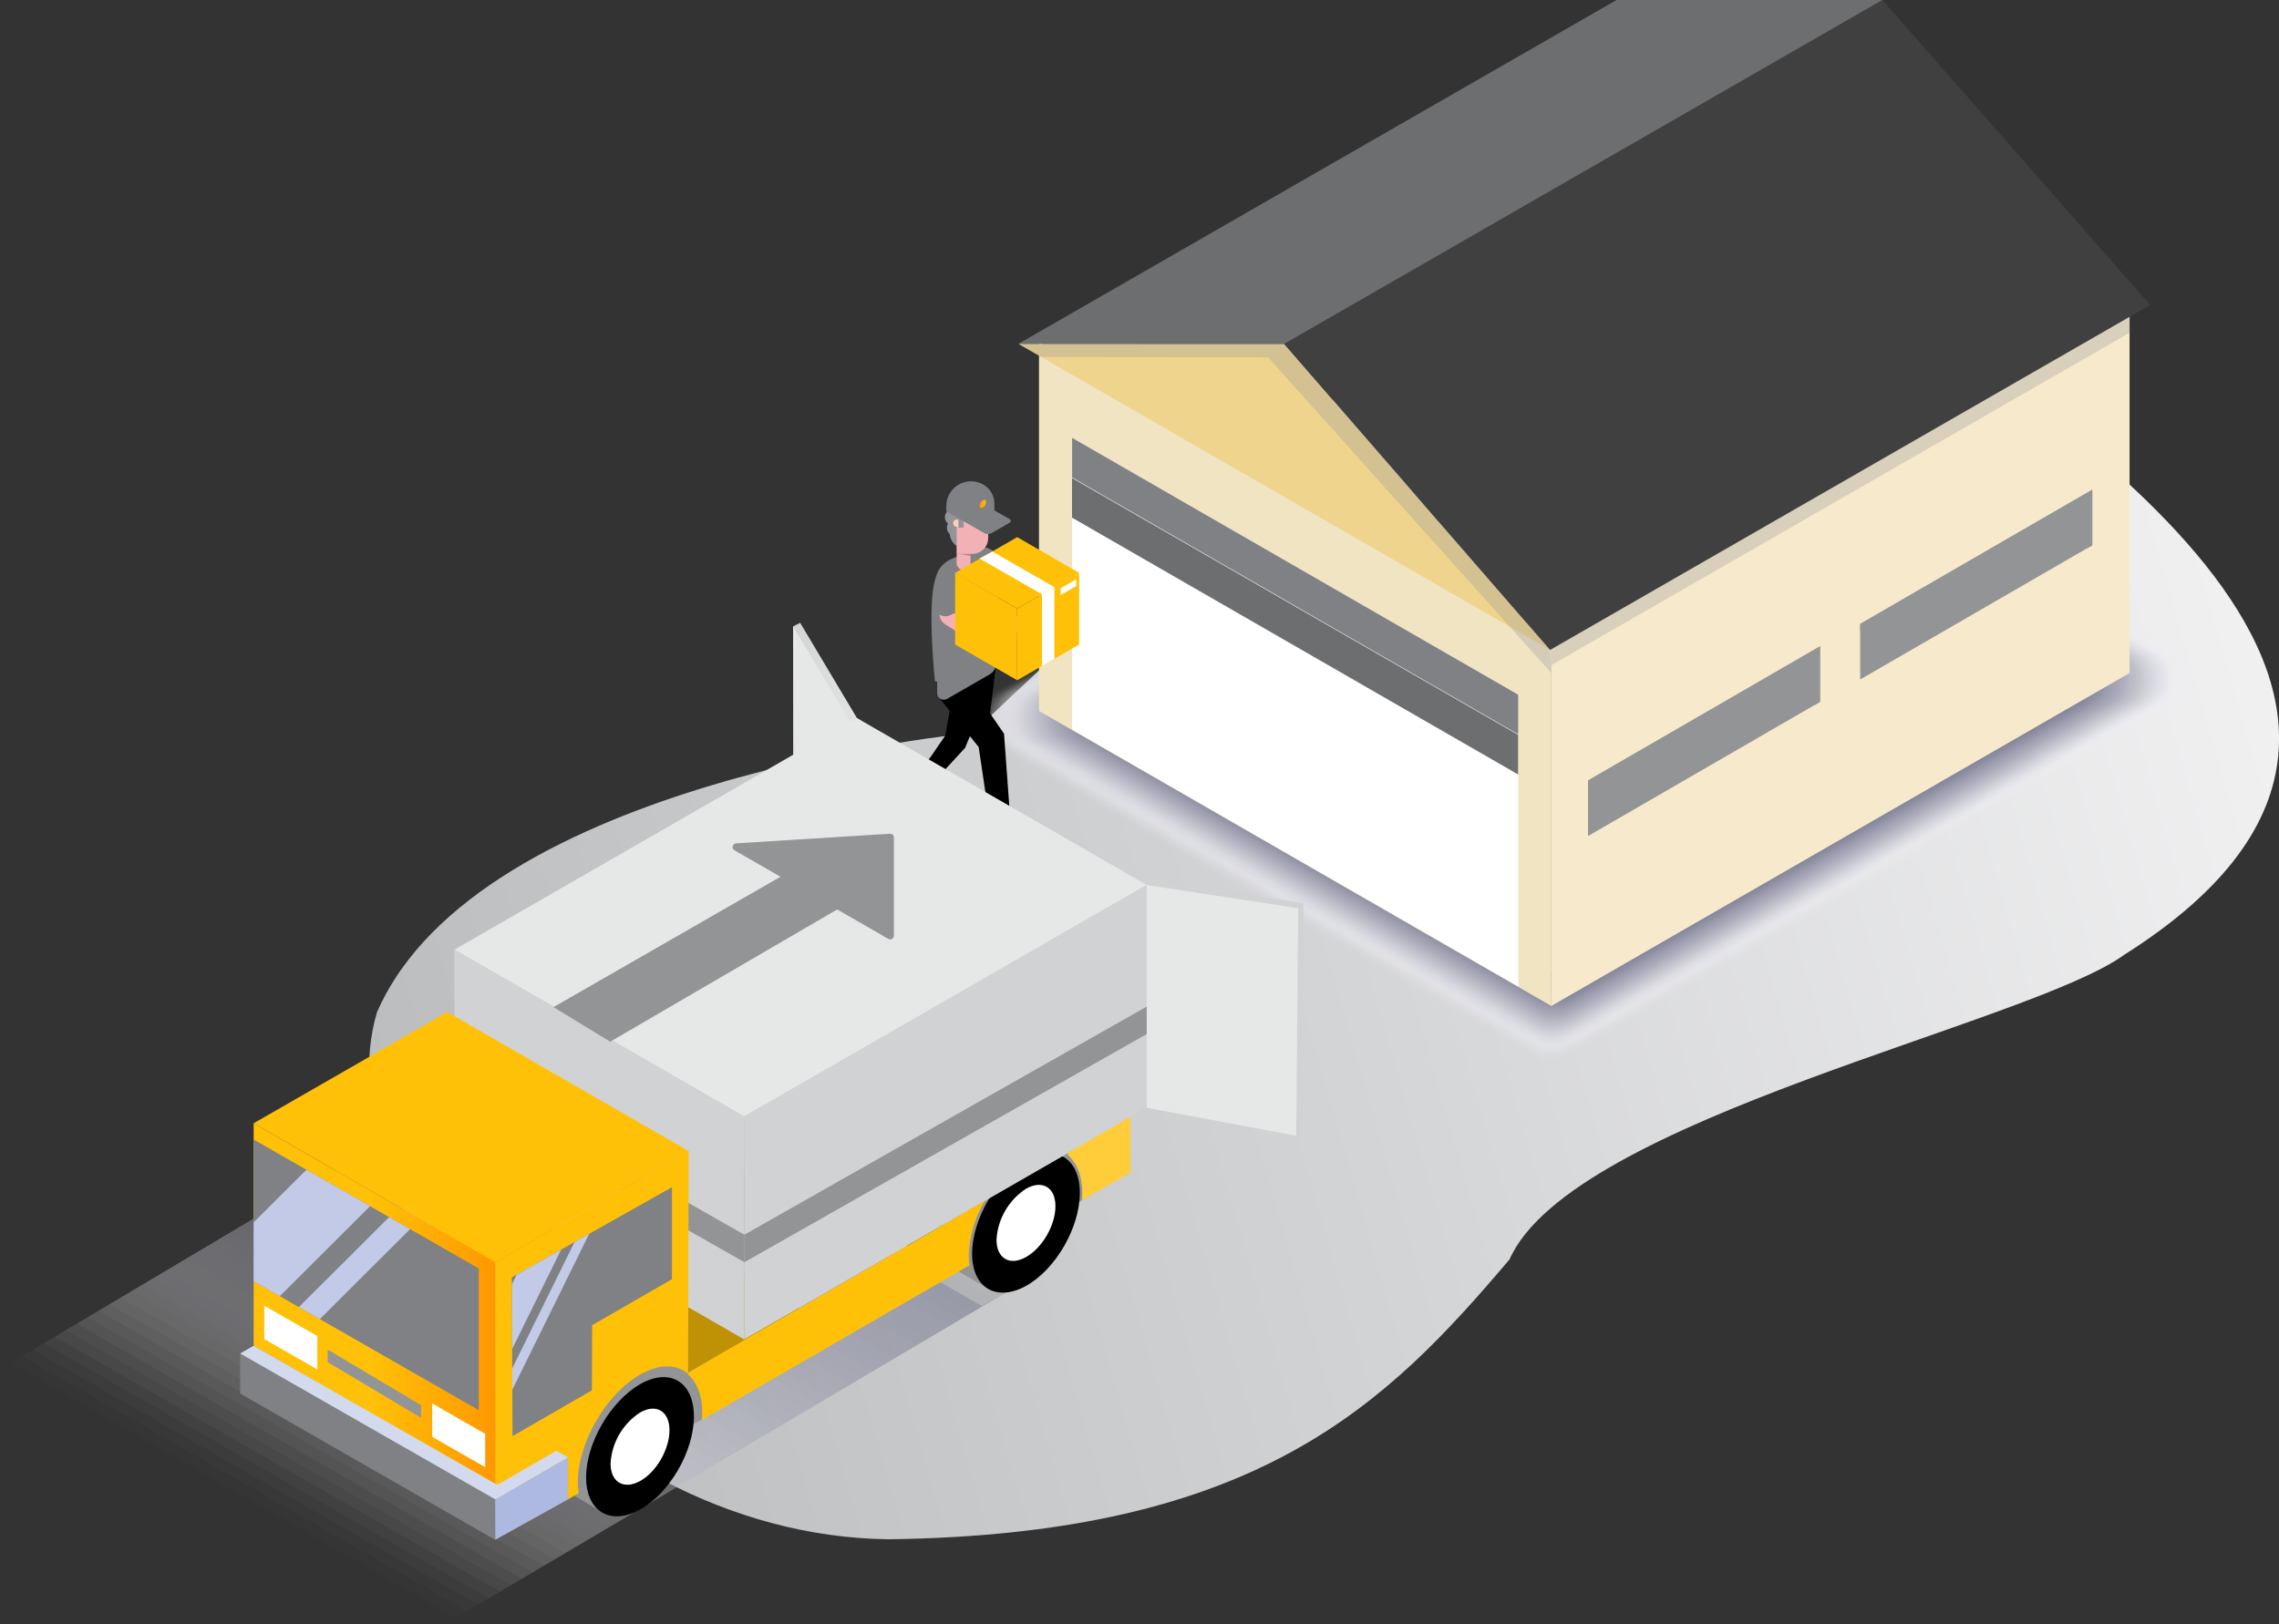 <svg width="202" height="144" viewBox="0 0 202 144" fill="none" xmlns="http://www.w3.org/2000/svg">
<rect x="0" y="0" width="202" height="144" fill="#333333" stroke="none"/>
<path d="M33.418 89.741C42.433 69.018 86.201 64.977 86.201 64.977C86.201 64.977 110.089 42.499 119.204 34.293C131.11 23.575 145.948 9.263 168.091 26.439C177.505 35.057 224.967 61.473 188.296 84.642C179.884 90.779 139.293 99.216 133.799 111.659C122.888 124.527 111.462 136.064 78.737 136.473C50.198 136.102 28.454 106.171 33.418 89.741Z" fill="url(#paint0_linear_673_3457)"/>
<path opacity="0.02" d="M193.089 62.499L139.161 93.457C138.624 93.767 138.014 93.931 137.393 93.931C136.772 93.931 136.162 93.767 135.625 93.457L88.201 66.143C87.774 65.898 87.42 65.545 87.173 65.12C86.927 64.695 86.797 64.212 86.797 63.721C86.797 63.23 86.927 62.747 87.173 62.322C87.42 61.897 87.774 61.544 88.201 61.299L142.241 30.422C142.778 30.114 143.388 29.952 144.007 29.952C144.627 29.952 145.236 30.114 145.774 30.422L193.086 57.671C193.509 57.917 193.86 58.269 194.104 58.692C194.349 59.116 194.478 59.596 194.478 60.084C194.478 60.573 194.35 61.053 194.107 61.477C193.863 61.9 193.512 62.253 193.089 62.499Z" fill="#FBFBFC"/>
<path opacity="0.04" d="M192.823 62.496L139.169 93.3C138.634 93.608 138.027 93.77 137.409 93.77C136.791 93.77 136.184 93.608 135.648 93.3L88.445 66.124C88.02 65.88 87.668 65.529 87.423 65.106C87.178 64.684 87.049 64.204 87.049 63.715C87.049 63.227 87.178 62.747 87.423 62.325C87.668 61.902 88.02 61.551 88.445 61.307L142.226 30.569C142.761 30.262 143.367 30.1 143.984 30.1C144.602 30.1 145.208 30.262 145.743 30.569L192.815 57.679C193.24 57.922 193.593 58.272 193.838 58.695C194.084 59.117 194.214 59.597 194.215 60.085C194.216 60.574 194.087 61.054 193.843 61.477C193.598 61.9 193.246 62.252 192.823 62.496Z" fill="#F8F8F9"/>
<path opacity="0.06" d="M192.559 62.492L139.165 93.141C138.633 93.447 138.029 93.608 137.415 93.608C136.8 93.608 136.196 93.447 135.664 93.141L88.716 66.123C88.294 65.881 87.944 65.531 87.7 65.11C87.456 64.69 87.328 64.212 87.328 63.727C87.328 63.241 87.456 62.763 87.7 62.343C87.944 61.922 88.294 61.573 88.716 61.33L142.21 30.746C142.741 30.443 143.341 30.284 143.951 30.284C144.562 30.284 145.162 30.443 145.693 30.746L192.528 57.721C192.947 57.962 193.296 58.308 193.539 58.725C193.783 59.142 193.912 59.615 193.915 60.097C193.918 60.58 193.795 61.055 193.557 61.475C193.319 61.895 192.975 62.245 192.559 62.492Z" fill="#F4F4F6"/>
<path opacity="0.08" d="M192.28 62.492L139.173 92.983C138.643 93.288 138.043 93.448 137.431 93.448C136.82 93.448 136.22 93.288 135.69 92.983L88.986 66.081C88.566 65.841 88.216 65.493 87.973 65.075C87.73 64.656 87.603 64.181 87.603 63.698C87.603 63.214 87.73 62.739 87.973 62.321C88.216 61.903 88.566 61.555 88.986 61.315L142.206 30.885C142.735 30.58 143.336 30.42 143.947 30.42C144.558 30.42 145.159 30.58 145.688 30.885L192.28 57.725C192.7 57.967 193.048 58.314 193.29 58.733C193.532 59.151 193.66 59.625 193.66 60.108C193.66 60.592 193.532 61.066 193.29 61.484C193.048 61.903 192.7 62.25 192.28 62.492Z" fill="#F1F1F3"/>
<path opacity="0.1" d="M192.029 62.488L139.192 92.821C138.664 93.128 138.063 93.29 137.451 93.29C136.839 93.29 136.238 93.128 135.71 92.821L89.242 66.062C88.824 65.822 88.477 65.476 88.235 65.059C87.994 64.642 87.867 64.17 87.867 63.688C87.867 63.207 87.994 62.734 88.235 62.318C88.477 61.901 88.824 61.555 89.242 61.315L142.191 31.044C142.717 30.743 143.313 30.585 143.92 30.585C144.527 30.585 145.123 30.743 145.65 31.044L192.01 57.741C192.429 57.98 192.777 58.324 193.02 58.74C193.263 59.156 193.392 59.628 193.394 60.109C193.396 60.59 193.271 61.063 193.031 61.481C192.791 61.899 192.446 62.246 192.029 62.488Z" fill="#EDEDF0"/>
<path opacity="0.12" d="M191.763 62.484L139.201 92.662C138.676 92.964 138.081 93.123 137.475 93.123C136.869 93.123 136.274 92.964 135.749 92.662L89.525 66.031C89.109 65.792 88.764 65.448 88.524 65.034C88.284 64.619 88.158 64.149 88.158 63.671C88.158 63.193 88.284 62.722 88.524 62.308C88.764 61.894 89.109 61.55 89.525 61.311L142.199 31.206C142.723 30.905 143.317 30.747 143.921 30.747C144.525 30.747 145.119 30.905 145.643 31.206L191.759 57.768C192.175 58.006 192.52 58.349 192.76 58.763C193.001 59.177 193.127 59.647 193.128 60.125C193.128 60.603 193.002 61.073 192.762 61.487C192.523 61.901 192.178 62.245 191.763 62.484Z" fill="#E9E9ED"/>
<path opacity="0.14" d="M191.507 62.48L139.216 92.504C138.694 92.804 138.102 92.962 137.5 92.962C136.898 92.962 136.306 92.804 135.784 92.504L89.788 66.031C89.372 65.795 89.026 65.453 88.785 65.041C88.545 64.628 88.418 64.16 88.418 63.682C88.418 63.205 88.545 62.736 88.785 62.324C89.026 61.911 89.372 61.57 89.788 61.334L142.191 31.375C142.712 31.077 143.303 30.919 143.903 30.919C144.504 30.919 145.094 31.077 145.615 31.375L191.507 57.787C191.922 58.023 192.267 58.364 192.507 58.776C192.747 59.189 192.873 59.657 192.873 60.133C192.873 60.61 192.747 61.078 192.507 61.49C192.267 61.902 191.922 62.244 191.507 62.48Z" fill="#E6E6EB"/>
<path opacity="0.16" d="M191.236 62.48L139.215 92.342C138.697 92.641 138.108 92.798 137.509 92.798C136.91 92.798 136.322 92.641 135.803 92.342L90.054 65.993C89.645 65.755 89.305 65.414 89.069 65.004C88.832 64.595 88.708 64.13 88.708 63.658C88.708 63.185 88.832 62.721 89.069 62.311C89.305 61.901 89.645 61.56 90.054 61.322L142.187 31.518C142.705 31.221 143.292 31.064 143.889 31.064C144.487 31.064 145.074 31.221 145.592 31.518L191.248 57.803C191.658 58.041 191.999 58.383 192.235 58.794C192.472 59.205 192.596 59.671 192.594 60.145C192.593 60.619 192.467 61.084 192.229 61.494C191.99 61.904 191.648 62.244 191.236 62.48Z" fill="#E2E2E8"/>
<path opacity="0.18" d="M190.969 62.476L139.223 92.195C138.707 92.492 138.121 92.648 137.525 92.648C136.928 92.648 136.343 92.492 135.826 92.195L90.317 65.984C89.911 65.749 89.574 65.411 89.339 65.005C89.105 64.598 88.981 64.138 88.981 63.669C88.981 63.2 89.105 62.739 89.339 62.333C89.574 61.926 89.911 61.589 90.317 61.353L142.164 31.703C142.679 31.407 143.264 31.252 143.858 31.252C144.453 31.252 145.038 31.407 145.553 31.703L190.954 57.852C191.359 58.087 191.696 58.423 191.93 58.828C192.165 59.233 192.289 59.692 192.29 60.16C192.292 60.627 192.171 61.087 191.939 61.493C191.707 61.9 191.373 62.239 190.969 62.476Z" fill="#DFDFE5"/>
<path opacity="0.2" d="M190.706 62.472L139.246 92.025C138.732 92.32 138.15 92.476 137.557 92.476C136.964 92.476 136.382 92.32 135.868 92.025L90.599 65.954C90.19 65.721 89.85 65.383 89.613 64.977C89.376 64.57 89.252 64.108 89.252 63.638C89.252 63.168 89.376 62.706 89.613 62.299C89.85 61.892 90.19 61.555 90.599 61.322L142.183 31.831C142.696 31.536 143.277 31.38 143.87 31.38C144.462 31.38 145.044 31.536 145.557 31.831L190.721 57.841C191.13 58.075 191.469 58.414 191.704 58.821C191.939 59.228 192.062 59.691 192.061 60.161C192.059 60.631 191.933 61.093 191.695 61.499C191.457 61.904 191.116 62.24 190.706 62.472Z" fill="#DBDBE2"/>
<path opacity="0.22" d="M190.439 62.469L139.235 91.868C138.724 92.16 138.145 92.315 137.556 92.315C136.967 92.315 136.388 92.16 135.877 91.868L90.848 65.935C90.443 65.702 90.106 65.367 89.873 64.963C89.639 64.559 89.516 64.101 89.516 63.634C89.516 63.168 89.639 62.71 89.873 62.306C90.106 61.902 90.443 61.567 90.848 61.334L142.156 32.001C142.667 31.708 143.245 31.554 143.834 31.554C144.422 31.554 145.001 31.708 145.511 32.001L190.436 57.86C190.845 58.091 191.185 58.425 191.422 58.83C191.659 59.235 191.784 59.695 191.784 60.163C191.785 60.632 191.66 61.092 191.424 61.497C191.188 61.902 190.848 62.238 190.439 62.469Z" fill="#D8D8DF"/>
<path opacity="0.24" d="M190.176 62.468L139.242 91.705C138.735 91.997 138.159 92.151 137.573 92.151C136.987 92.151 136.411 91.997 135.903 91.705L91.11 65.907C90.708 65.676 90.373 65.343 90.141 64.941C89.909 64.54 89.786 64.084 89.786 63.621C89.786 63.157 89.909 62.702 90.141 62.3C90.373 61.899 90.708 61.565 91.11 61.334L142.148 32.155C142.656 31.864 143.232 31.71 143.818 31.71C144.404 31.71 144.979 31.864 145.487 32.155L190.172 57.891C190.576 58.122 190.911 58.455 191.144 58.857C191.378 59.258 191.501 59.714 191.501 60.179C191.502 60.643 191.379 61.099 191.147 61.501C190.914 61.903 190.579 62.237 190.176 62.468Z" fill="#D4D4DC"/>
<path opacity="0.25" d="M189.909 62.465L139.25 91.547C138.744 91.837 138.171 91.99 137.588 91.99C137.005 91.99 136.432 91.837 135.926 91.547L91.377 65.888C90.976 65.658 90.643 65.327 90.411 64.927C90.18 64.528 90.058 64.075 90.058 63.613C90.058 63.151 90.18 62.698 90.411 62.299C90.643 61.899 90.976 61.568 91.377 61.338L142.14 32.313C142.645 32.024 143.218 31.872 143.8 31.872C144.383 31.872 144.955 32.024 145.46 32.313L189.912 57.926C190.311 58.157 190.641 58.488 190.871 58.887C191.1 59.285 191.22 59.737 191.22 60.197C191.22 60.656 191.098 61.107 190.868 61.505C190.638 61.904 190.307 62.234 189.909 62.465Z" fill="#D0D0D9"/>
<path opacity="0.27" d="M189.646 62.461L139.258 91.408C138.756 91.697 138.186 91.85 137.606 91.85C137.026 91.85 136.456 91.697 135.954 91.408L91.641 65.888C91.242 65.659 90.911 65.33 90.681 64.933C90.45 64.536 90.329 64.085 90.329 63.627C90.329 63.168 90.45 62.717 90.681 62.32C90.911 61.923 91.242 61.593 91.641 61.365L142.133 32.498C142.635 32.21 143.204 32.059 143.783 32.059C144.362 32.059 144.931 32.21 145.433 32.498L189.642 57.972C190.034 58.202 190.359 58.53 190.584 58.923C190.81 59.317 190.929 59.762 190.929 60.215C190.93 60.669 190.812 61.114 190.587 61.508C190.361 61.902 190.037 62.23 189.646 62.461Z" fill="#CDCDD6"/>
<path opacity="0.29" d="M189.383 62.457L139.274 91.231C138.773 91.518 138.206 91.669 137.629 91.669C137.052 91.669 136.485 91.518 135.985 91.231L91.915 65.85C91.518 65.623 91.188 65.295 90.959 64.9C90.729 64.505 90.608 64.056 90.608 63.599C90.608 63.143 90.729 62.694 90.959 62.299C91.188 61.904 91.518 61.576 91.915 61.349L142.137 32.637C142.636 32.351 143.203 32.2 143.779 32.2C144.356 32.2 144.922 32.351 145.422 32.637L189.387 57.961C189.783 58.188 190.112 58.516 190.34 58.911C190.569 59.306 190.689 59.754 190.688 60.21C190.688 60.666 190.567 61.114 190.338 61.508C190.109 61.903 189.779 62.23 189.383 62.457Z" fill="#C9C9D3"/>
<path opacity="0.31" d="M189.115 62.457L139.273 91.072C138.776 91.358 138.212 91.508 137.638 91.508C137.065 91.508 136.501 91.358 136.004 91.072L92.17 65.827C91.775 65.601 91.448 65.275 91.219 64.882C90.991 64.49 90.871 64.044 90.871 63.59C90.871 63.136 90.991 62.69 91.219 62.297C91.448 61.905 91.775 61.579 92.17 61.353L142.117 32.792C142.614 32.508 143.177 32.358 143.75 32.358C144.323 32.358 144.885 32.508 145.382 32.792L189.104 57.98C189.499 58.205 189.828 58.531 190.057 58.923C190.286 59.315 190.407 59.761 190.408 60.215C190.409 60.669 190.29 61.116 190.063 61.509C189.836 61.903 189.509 62.23 189.115 62.457Z" fill="#C6C6D0"/>
<path opacity="0.33" d="M188.852 62.453L139.273 90.91C138.778 91.195 138.217 91.344 137.646 91.344C137.075 91.344 136.514 91.195 136.019 90.91L92.426 65.823C92.034 65.597 91.708 65.272 91.481 64.882C91.255 64.49 91.136 64.047 91.136 63.596C91.136 63.144 91.255 62.7 91.481 62.309C91.708 61.919 92.034 61.594 92.426 61.368L142.102 32.969C142.595 32.686 143.155 32.537 143.725 32.537C144.294 32.537 144.854 32.686 145.348 32.969L188.841 58.014C189.23 58.24 189.553 58.563 189.778 58.952C190.003 59.341 190.122 59.782 190.123 60.23C190.124 60.679 190.008 61.121 189.785 61.511C189.562 61.901 189.24 62.225 188.852 62.453Z" fill="#C2C2CD"/>
<path opacity="0.35" d="M188.586 62.449L139.274 90.752C138.782 91.035 138.224 91.185 137.656 91.185C137.089 91.185 136.531 91.035 136.039 90.752L92.705 65.784C92.314 65.56 91.989 65.238 91.764 64.849C91.538 64.461 91.419 64.019 91.419 63.57C91.419 63.121 91.538 62.68 91.764 62.291C91.989 61.902 92.314 61.58 92.705 61.357L142.106 33.116C142.597 32.833 143.153 32.685 143.719 32.685C144.286 32.685 144.842 32.833 145.333 33.116L188.586 58.026C188.976 58.249 189.3 58.572 189.525 58.96C189.75 59.348 189.868 59.789 189.868 60.237C189.868 60.686 189.75 61.127 189.525 61.515C189.3 61.903 188.976 62.225 188.586 62.449Z" fill="#BEBECA"/>
<path opacity="0.37" d="M188.323 62.445L139.297 90.594C138.808 90.875 138.254 91.023 137.689 91.023C137.125 91.023 136.57 90.875 136.082 90.594L92.964 65.765C92.577 65.541 92.255 65.22 92.032 64.834C91.808 64.447 91.69 64.009 91.69 63.563C91.69 63.117 91.808 62.678 92.032 62.292C92.255 61.905 92.577 61.584 92.964 61.361L142.102 33.274C142.59 32.993 143.144 32.846 143.708 32.846C144.271 32.846 144.825 32.993 145.313 33.274L188.327 58.045C188.714 58.269 189.035 58.59 189.258 58.976C189.482 59.362 189.599 59.801 189.599 60.247C189.598 60.693 189.48 61.131 189.256 61.517C189.032 61.903 188.71 62.223 188.323 62.445Z" fill="#BBBBC7"/>
<path opacity="0.39" d="M188.055 62.446L139.304 90.436C138.817 90.715 138.266 90.863 137.704 90.863C137.143 90.863 136.591 90.715 136.104 90.436L93.23 65.734C92.844 65.513 92.524 65.194 92.301 64.81C92.078 64.425 91.961 63.989 91.961 63.545C91.961 63.102 92.078 62.666 92.301 62.281C92.524 61.897 92.844 61.578 93.23 61.357L142.09 33.425C142.575 33.146 143.126 32.999 143.686 32.999C144.246 32.999 144.796 33.146 145.282 33.425L188.055 58.061C188.443 58.282 188.765 58.601 188.989 58.986C189.213 59.371 189.331 59.808 189.331 60.253C189.331 60.698 189.213 61.136 188.989 61.521C188.765 61.906 188.443 62.225 188.055 62.446Z" fill="#B7B7C5"/>
<path opacity="0.41" d="M187.793 62.441L139.313 90.273C138.829 90.552 138.281 90.699 137.722 90.699C137.164 90.699 136.616 90.552 136.132 90.273L93.494 65.718C93.111 65.498 92.793 65.181 92.571 64.799C92.35 64.416 92.233 63.983 92.233 63.541C92.233 63.1 92.35 62.667 92.571 62.284C92.793 61.902 93.111 61.585 93.494 61.365L142.075 33.575C142.558 33.298 143.106 33.151 143.663 33.151C144.221 33.151 144.769 33.298 145.252 33.575L187.789 58.072C188.176 58.291 188.498 58.609 188.723 58.992C188.947 59.376 189.065 59.812 189.065 60.256C189.066 60.7 188.948 61.136 188.725 61.52C188.501 61.904 188.18 62.222 187.793 62.441Z" fill="#B4B4C2"/>
<path opacity="0.43" d="M187.529 62.438L139.32 90.115C138.839 90.392 138.293 90.537 137.737 90.537C137.182 90.537 136.636 90.392 136.155 90.115L93.761 65.695C93.379 65.477 93.061 65.162 92.841 64.782C92.62 64.402 92.504 63.971 92.504 63.532C92.504 63.093 92.62 62.662 92.841 62.282C93.061 61.902 93.379 61.587 93.761 61.369L142.071 33.745C142.552 33.47 143.097 33.326 143.651 33.326C144.206 33.326 144.751 33.47 145.232 33.745L187.525 58.103C187.908 58.322 188.227 58.637 188.448 59.017C188.67 59.398 188.787 59.83 188.787 60.269C188.787 60.709 188.671 61.142 188.45 61.522C188.229 61.903 187.912 62.219 187.529 62.438Z" fill="#B0B0BF"/>
<path opacity="0.45" d="M187.251 62.438L139.328 89.961C138.85 90.237 138.307 90.382 137.755 90.382C137.203 90.382 136.66 90.237 136.182 89.961L94.008 65.684C93.629 65.466 93.314 65.152 93.095 64.774C92.876 64.396 92.761 63.967 92.761 63.53C92.761 63.093 92.876 62.664 93.095 62.286C93.314 61.908 93.629 61.594 94.008 61.376L142.044 33.915C142.522 33.641 143.063 33.497 143.615 33.497C144.166 33.497 144.708 33.641 145.186 33.915L187.243 58.138C187.622 58.355 187.937 58.668 188.156 59.045C188.375 59.422 188.491 59.85 188.492 60.286C188.493 60.722 188.378 61.15 188.161 61.528C187.943 61.906 187.629 62.219 187.251 62.438Z" fill="#ACACBC"/>
<path opacity="0.47" d="M186.999 62.434L139.335 89.799C138.859 90.072 138.319 90.216 137.77 90.216C137.221 90.216 136.681 90.072 136.205 89.799L94.287 65.645C93.91 65.429 93.597 65.117 93.379 64.741C93.162 64.365 93.047 63.939 93.047 63.505C93.047 63.071 93.162 62.645 93.379 62.269C93.597 61.894 93.91 61.582 94.287 61.365L142.051 34.058C142.526 33.786 143.064 33.643 143.612 33.643C144.16 33.643 144.698 33.786 145.174 34.058L186.995 58.142C187.374 58.358 187.689 58.671 187.908 59.047C188.127 59.424 188.243 59.852 188.243 60.287C188.243 60.722 188.129 61.15 187.91 61.527C187.692 61.904 187.377 62.217 186.999 62.434Z" fill="#A9A9B9"/>
<path opacity="0.49" d="M186.733 62.43L139.343 89.636C138.873 89.907 138.339 90.05 137.796 90.05C137.252 90.05 136.719 89.907 136.248 89.636L94.554 65.645C94.181 65.429 93.872 65.119 93.657 64.747C93.442 64.374 93.329 63.952 93.329 63.522C93.329 63.092 93.442 62.67 93.657 62.297C93.872 61.925 94.181 61.615 94.554 61.399L142.044 34.247C142.516 33.979 143.049 33.838 143.592 33.838C144.134 33.838 144.668 33.979 145.139 34.247L186.717 58.196C187.088 58.411 187.396 58.719 187.61 59.09C187.825 59.461 187.938 59.88 187.94 60.309C187.942 60.736 187.831 61.157 187.619 61.529C187.407 61.901 187.102 62.212 186.733 62.43Z" fill="#A5A5B6"/>
<path opacity="0.51" d="M186.477 62.426L139.355 89.478C138.884 89.749 138.35 89.892 137.807 89.892C137.264 89.892 136.73 89.749 136.259 89.478L94.821 65.61C94.444 65.398 94.131 65.089 93.913 64.716C93.695 64.343 93.58 63.919 93.58 63.487C93.58 63.056 93.695 62.632 93.913 62.259C94.131 61.886 94.444 61.577 94.821 61.365L142.024 34.347C142.495 34.076 143.029 33.934 143.572 33.934C144.115 33.934 144.649 34.076 145.12 34.347L186.477 58.2C186.849 58.414 187.158 58.722 187.373 59.093C187.588 59.464 187.701 59.885 187.701 60.313C187.701 60.741 187.588 61.162 187.373 61.533C187.158 61.904 186.849 62.212 186.477 62.426Z" fill="#A2A2B3"/>
<path opacity="0.53" d="M186.206 62.426L139.355 89.32C138.888 89.59 138.358 89.731 137.819 89.731C137.279 89.731 136.749 89.59 136.282 89.32L95.084 65.595C94.713 65.382 94.406 65.076 94.192 64.706C93.978 64.337 93.865 63.918 93.865 63.492C93.865 63.065 93.978 62.646 94.192 62.277C94.406 61.907 94.713 61.601 95.084 61.388L142.032 34.548C142.499 34.28 143.028 34.139 143.566 34.139C144.105 34.139 144.634 34.28 145.1 34.548L186.202 58.219C186.573 58.432 186.881 58.738 187.095 59.107C187.309 59.476 187.422 59.895 187.423 60.322C187.423 60.748 187.311 61.167 187.097 61.537C186.884 61.906 186.576 62.213 186.206 62.426Z" fill="#9E9EB0"/>
<path opacity="0.55" d="M185.939 62.422L139.363 89.162C138.898 89.428 138.372 89.569 137.836 89.569C137.301 89.569 136.774 89.428 136.31 89.162L95.347 65.572C94.979 65.36 94.674 65.055 94.461 64.689C94.249 64.322 94.137 63.906 94.137 63.482C94.137 63.058 94.249 62.642 94.461 62.275C94.674 61.908 94.979 61.603 95.347 61.392L142.021 34.706C142.485 34.44 143.01 34.299 143.545 34.299C144.08 34.299 144.606 34.44 145.07 34.706L185.936 58.25C186.302 58.462 186.606 58.766 186.818 59.132C187.03 59.498 187.141 59.913 187.142 60.335C187.142 60.757 187.031 61.173 186.82 61.539C186.609 61.905 186.306 62.21 185.939 62.422Z" fill="#9B9BAD"/>
<path opacity="0.57" d="M185.676 62.419L139.37 89C138.908 89.265 138.384 89.405 137.851 89.405C137.318 89.405 136.794 89.265 136.333 89L95.614 65.549C95.247 65.338 94.943 65.035 94.731 64.67C94.52 64.305 94.408 63.89 94.408 63.468C94.408 63.046 94.52 62.632 94.731 62.267C94.943 61.902 95.247 61.598 95.614 61.388L142.016 34.861C142.478 34.596 143.001 34.457 143.533 34.457C144.065 34.457 144.588 34.596 145.05 34.861L185.676 58.258C186.043 58.468 186.348 58.77 186.561 59.136C186.773 59.501 186.885 59.916 186.885 60.338C186.885 60.76 186.773 61.175 186.561 61.541C186.348 61.906 186.043 62.209 185.676 62.419Z" fill="#9797AA"/>
<path opacity="0.59" d="M185.409 62.415L139.366 88.841C138.907 89.105 138.387 89.244 137.857 89.244C137.328 89.244 136.807 89.105 136.348 88.841L95.865 65.525C95.501 65.317 95.197 65.016 94.986 64.653C94.775 64.29 94.664 63.878 94.664 63.459C94.664 63.039 94.775 62.627 94.986 62.264C95.197 61.901 95.501 61.6 95.865 61.392L141.993 35.019C142.452 34.755 142.971 34.617 143.5 34.617C144.029 34.617 144.549 34.755 145.007 35.019L185.393 58.277C185.76 58.484 186.066 58.784 186.279 59.146C186.492 59.509 186.605 59.921 186.606 60.341C186.608 60.762 186.498 61.175 186.287 61.539C186.077 61.903 185.774 62.205 185.409 62.415Z" fill="#9393A7"/>
<path opacity="0.61" d="M185.146 62.414L139.386 88.683C138.929 88.945 138.411 89.082 137.884 89.082C137.358 89.082 136.84 88.945 136.383 88.683L96.144 65.525C95.782 65.318 95.48 65.018 95.271 64.657C95.061 64.297 94.951 63.887 94.951 63.47C94.951 63.053 95.061 62.643 95.271 62.283C95.48 61.922 95.782 61.622 96.144 61.415L142.001 35.2C142.456 34.938 142.973 34.799 143.498 34.799C144.024 34.799 144.541 34.938 144.996 35.2L185.15 58.312C185.51 58.52 185.809 58.819 186.017 59.18C186.225 59.54 186.334 59.948 186.334 60.364C186.334 60.78 186.224 61.188 186.015 61.548C185.807 61.908 185.507 62.207 185.146 62.414Z" fill="#9090A4"/>
<path opacity="0.63" d="M184.879 62.411L139.394 88.525C138.94 88.786 138.426 88.923 137.902 88.923C137.379 88.923 136.864 88.786 136.411 88.525L96.408 65.487C96.047 65.281 95.748 64.983 95.54 64.625C95.332 64.266 95.223 63.859 95.223 63.445C95.223 63.031 95.332 62.624 95.54 62.265C95.748 61.907 96.047 61.609 96.408 61.403L141.982 35.339C142.436 35.08 142.95 34.943 143.474 34.943C143.997 34.943 144.511 35.08 144.965 35.339L184.883 58.312C185.246 58.518 185.547 58.816 185.757 59.177C185.966 59.537 186.076 59.946 186.076 60.362C186.075 60.779 185.965 61.188 185.754 61.547C185.544 61.907 185.242 62.205 184.879 62.411Z" fill="#8C8CA2"/>
<path opacity="0.65" d="M184.616 62.407L139.401 88.367C138.95 88.626 138.438 88.762 137.918 88.762C137.397 88.762 136.885 88.626 136.434 88.367L96.671 65.467C96.313 65.262 96.016 64.966 95.809 64.61C95.603 64.253 95.494 63.849 95.494 63.437C95.494 63.026 95.603 62.621 95.809 62.265C96.016 61.908 96.313 61.612 96.671 61.407L141.978 35.501C142.429 35.243 142.94 35.107 143.46 35.107C143.98 35.107 144.491 35.243 144.942 35.501L184.612 58.35C184.97 58.555 185.268 58.85 185.475 59.206C185.682 59.562 185.791 59.966 185.791 60.377C185.792 60.789 185.683 61.193 185.477 61.549C185.271 61.906 184.974 62.201 184.616 62.407Z" fill="#89899F"/>
<path opacity="0.67" d="M184.353 62.403L139.409 88.204C138.961 88.462 138.453 88.598 137.935 88.598C137.418 88.598 136.909 88.462 136.461 88.204L96.938 65.433C96.579 65.231 96.28 64.938 96.072 64.583C95.864 64.228 95.754 63.825 95.754 63.414C95.754 63.003 95.864 62.599 96.072 62.245C96.28 61.89 96.579 61.597 96.938 61.395L141.982 35.656C142.43 35.398 142.938 35.263 143.454 35.263C143.971 35.263 144.479 35.398 144.927 35.656L184.357 58.362C184.717 58.563 185.016 58.857 185.225 59.212C185.433 59.567 185.543 59.972 185.542 60.383C185.542 60.795 185.431 61.199 185.222 61.554C185.013 61.909 184.713 62.202 184.353 62.403Z" fill="#85859C"/>
<path opacity="0.69" d="M184.086 62.403L139.417 88.031C138.971 88.287 138.465 88.422 137.95 88.422C137.436 88.422 136.93 88.287 136.484 88.031L97.2 65.406C96.847 65.203 96.553 64.91 96.349 64.558C96.145 64.206 96.037 63.806 96.037 63.399C96.037 62.992 96.145 62.592 96.349 62.24C96.553 61.887 96.847 61.595 97.2 61.392L141.962 35.803C142.408 35.546 142.913 35.412 143.427 35.412C143.941 35.412 144.446 35.546 144.891 35.803L184.082 58.374C184.439 58.575 184.737 58.868 184.944 59.222C185.151 59.575 185.26 59.977 185.261 60.387C185.261 60.797 185.153 61.199 184.946 61.553C184.74 61.908 184.443 62.201 184.086 62.403Z" fill="#818199"/>
<path opacity="0.71" d="M183.822 62.399L139.424 87.873C138.981 88.128 138.479 88.262 137.967 88.262C137.456 88.262 136.954 88.128 136.511 87.873L97.463 65.386C97.116 65.181 96.828 64.89 96.628 64.54C96.428 64.191 96.323 63.795 96.323 63.393C96.323 62.99 96.428 62.595 96.628 62.245C96.828 61.896 97.116 61.604 97.463 61.399L141.958 35.964C142.401 35.71 142.903 35.577 143.413 35.577C143.924 35.577 144.425 35.71 144.868 35.964L183.819 58.4C184.169 58.604 184.459 58.896 184.662 59.246C184.864 59.597 184.97 59.994 184.971 60.398C184.971 60.803 184.865 61.2 184.664 61.551C184.462 61.902 184.172 62.194 183.822 62.399Z" fill="#7E7E96"/>
<path opacity="0.73" d="M183.556 62.395L139.448 87.73C139.008 87.983 138.509 88.116 138.001 88.116C137.493 88.116 136.994 87.983 136.554 87.73L97.746 65.382C97.397 65.182 97.106 64.894 96.904 64.546C96.702 64.198 96.596 63.803 96.596 63.401C96.596 62.998 96.702 62.603 96.904 62.255C97.106 61.907 97.397 61.619 97.746 61.419L141.963 36.138C142.403 35.886 142.901 35.753 143.408 35.753C143.915 35.753 144.414 35.886 144.853 36.138L183.568 58.435C183.916 58.636 184.205 58.926 184.405 59.274C184.606 59.622 184.711 60.017 184.709 60.418C184.708 60.82 184.601 61.214 184.399 61.561C184.196 61.908 183.906 62.196 183.556 62.395Z" fill="#7A7A93"/>
<path opacity="0.75" d="M183.292 62.391L139.44 87.568C139.002 87.82 138.506 87.953 138 87.953C137.495 87.953 136.999 87.82 136.561 87.568L97.993 65.356C97.646 65.157 97.358 64.87 97.157 64.525C96.956 64.179 96.851 63.787 96.851 63.387C96.851 62.988 96.956 62.595 97.157 62.25C97.358 61.904 97.646 61.617 97.993 61.419L141.939 36.292C142.376 36.042 142.871 35.911 143.375 35.911C143.878 35.911 144.373 36.042 144.81 36.292L183.289 58.455C183.636 58.653 183.925 58.939 184.126 59.285C184.327 59.63 184.433 60.023 184.433 60.422C184.434 60.821 184.328 61.214 184.128 61.559C183.928 61.905 183.639 62.192 183.292 62.391Z" fill="#777790"/>
<path opacity="0.76" d="M183.025 62.391L139.447 87.409C139.012 87.66 138.519 87.792 138.017 87.792C137.516 87.792 137.023 87.66 136.588 87.409L98.26 65.336C97.915 65.138 97.629 64.853 97.43 64.51C97.231 64.166 97.126 63.776 97.126 63.379C97.126 62.983 97.231 62.593 97.43 62.249C97.629 61.906 97.915 61.62 98.26 61.423L141.935 36.451C142.369 36.202 142.862 36.07 143.363 36.07C143.864 36.07 144.356 36.202 144.79 36.451L183.025 58.451C183.377 58.647 183.669 58.933 183.873 59.279C184.076 59.625 184.183 60.02 184.183 60.421C184.183 60.822 184.076 61.217 183.873 61.563C183.669 61.909 183.377 62.195 183.025 62.391Z" fill="#73738D"/>
<path opacity="0.78" d="M182.763 62.388L139.456 87.259C139.024 87.508 138.533 87.64 138.034 87.64C137.535 87.64 137.044 87.508 136.612 87.259L98.524 65.325C98.182 65.127 97.898 64.844 97.7 64.502C97.502 64.161 97.398 63.774 97.398 63.379C97.398 62.985 97.502 62.598 97.7 62.256C97.898 61.915 98.182 61.631 98.524 61.434L141.924 36.624C142.356 36.377 142.845 36.247 143.342 36.247C143.84 36.247 144.329 36.377 144.76 36.624L182.759 58.508C183.1 58.705 183.383 58.988 183.58 59.328C183.776 59.668 183.88 60.054 183.881 60.447C183.881 60.84 183.778 61.226 183.582 61.566C183.386 61.907 183.103 62.19 182.763 62.388Z" fill="#6F6F8A"/>
<path opacity="0.8" d="M182.5 62.384L139.464 87.085C139.034 87.333 138.547 87.463 138.051 87.463C137.556 87.463 137.068 87.333 136.639 87.085L98.791 65.29C98.452 65.094 98.171 64.812 97.975 64.474C97.78 64.135 97.677 63.751 97.677 63.36C97.677 62.969 97.78 62.585 97.975 62.247C98.171 61.908 98.452 61.627 98.791 61.43L141.92 36.775C142.349 36.53 142.835 36.4 143.329 36.4C143.823 36.4 144.309 36.53 144.737 36.775L182.496 58.52C182.836 58.716 183.119 58.997 183.315 59.336C183.512 59.675 183.615 60.059 183.616 60.451C183.616 60.842 183.513 61.227 183.317 61.566C183.122 61.906 182.84 62.188 182.5 62.384Z" fill="#6C6C87"/>
<path opacity="0.82" d="M182.221 62.38L139.455 86.931C139.029 87.177 138.545 87.306 138.053 87.306C137.56 87.306 137.077 87.177 136.65 86.931L99.042 65.271C98.699 65.078 98.414 64.797 98.215 64.458C98.017 64.119 97.912 63.734 97.912 63.341C97.912 62.948 98.017 62.562 98.215 62.223C98.414 61.884 98.699 61.604 99.042 61.411L141.897 36.91C142.323 36.666 142.806 36.538 143.297 36.538C143.789 36.538 144.272 36.666 144.698 36.91L182.229 58.524C182.57 58.718 182.854 58.999 183.052 59.338C183.249 59.677 183.352 60.062 183.352 60.454C183.351 60.846 183.246 61.231 183.047 61.569C182.848 61.908 182.563 62.187 182.221 62.38Z" fill="#686884"/>
<path opacity="0.84" d="M181.969 62.38L139.474 86.773C139.051 87.016 138.57 87.145 138.081 87.145C137.593 87.145 137.112 87.016 136.689 86.773L99.32 65.259C98.985 65.066 98.706 64.788 98.512 64.453C98.318 64.118 98.216 63.738 98.216 63.351C98.216 62.964 98.318 62.584 98.512 62.249C98.706 61.914 98.985 61.636 99.32 61.442L141.908 37.084C142.331 36.841 142.811 36.713 143.299 36.713C143.787 36.713 144.267 36.841 144.69 37.084L181.969 58.555C182.308 58.747 182.589 59.025 182.785 59.361C182.981 59.697 183.084 60.079 183.084 60.468C183.084 60.856 182.981 61.238 182.785 61.574C182.589 61.91 182.308 62.188 181.969 62.38Z" fill="#656581"/>
<path opacity="0.86" d="M181.702 62.376L139.482 86.614C139.061 86.856 138.583 86.983 138.097 86.983C137.611 86.983 137.133 86.856 136.712 86.614L99.568 65.228C99.235 65.036 98.958 64.76 98.766 64.427C98.573 64.094 98.472 63.717 98.472 63.333C98.472 62.949 98.573 62.572 98.766 62.239C98.958 61.906 99.235 61.63 99.568 61.438L141.877 37.249C142.298 37.008 142.775 36.88 143.261 36.88C143.746 36.88 144.223 37.008 144.644 37.249L181.687 58.582C182.022 58.772 182.301 59.047 182.495 59.38C182.69 59.712 182.793 60.09 182.795 60.474C182.796 60.859 182.696 61.237 182.504 61.571C182.313 61.905 182.036 62.182 181.702 62.376Z" fill="#61617E"/>
<path opacity="0.88" d="M181.447 62.372L139.498 86.456C139.079 86.696 138.605 86.823 138.122 86.823C137.639 86.823 137.165 86.696 136.747 86.456L99.854 65.209C99.522 65.019 99.246 64.745 99.055 64.415C98.863 64.084 98.762 63.709 98.762 63.327C98.762 62.946 98.863 62.571 99.055 62.24C99.246 61.91 99.522 61.636 99.854 61.446L141.889 37.412C142.307 37.172 142.781 37.045 143.264 37.045C143.747 37.045 144.221 37.172 144.64 37.412L181.443 58.609C181.774 58.799 182.049 59.073 182.241 59.404C182.432 59.734 182.533 60.108 182.534 60.489C182.534 60.871 182.434 61.245 182.243 61.576C182.052 61.907 181.778 62.181 181.447 62.372Z" fill="#5E5E7C"/>
<path opacity="0.9" d="M181.172 62.368L139.498 86.298C139.081 86.536 138.61 86.661 138.13 86.661C137.65 86.661 137.179 86.536 136.762 86.298L100.114 65.19C99.784 65 99.511 64.727 99.321 64.399C99.13 64.07 99.03 63.697 99.03 63.318C99.03 62.938 99.13 62.566 99.321 62.237C99.511 61.909 99.784 61.636 100.114 61.446L141.877 37.57C142.293 37.332 142.764 37.207 143.243 37.207C143.722 37.207 144.193 37.332 144.609 37.57L181.172 58.629C181.502 58.818 181.775 59.09 181.966 59.418C182.156 59.747 182.256 60.119 182.256 60.498C182.256 60.878 182.156 61.25 181.966 61.578C181.775 61.907 181.502 62.179 181.172 62.368Z" fill="#5A5A79"/>
<path opacity="0.92" d="M180.91 62.368L139.51 86.136C139.098 86.373 138.631 86.498 138.156 86.498C137.68 86.498 137.213 86.373 136.801 86.136L100.389 65.162C100.061 64.975 99.788 64.704 99.599 64.378C99.409 64.052 99.31 63.681 99.31 63.304C99.31 62.927 99.409 62.556 99.599 62.23C99.788 61.904 100.061 61.633 100.389 61.446L141.878 37.724C142.289 37.487 142.757 37.362 143.232 37.362C143.707 37.362 144.174 37.487 144.586 37.724L180.914 58.644C181.242 58.832 181.515 59.103 181.705 59.43C181.895 59.758 181.994 60.129 181.994 60.507C181.993 60.885 181.893 61.256 181.703 61.583C181.512 61.91 181.239 62.181 180.91 62.368Z" fill="#565676"/>
<path opacity="0.94" d="M180.646 62.365L139.514 85.978C139.102 86.215 138.635 86.34 138.159 86.34C137.684 86.34 137.217 86.215 136.805 85.978L100.632 65.136C100.307 64.949 100.037 64.68 99.849 64.356C99.661 64.031 99.561 63.663 99.561 63.289C99.561 62.914 99.661 62.546 99.849 62.222C100.037 61.898 100.307 61.629 100.632 61.442L141.85 37.879C142.262 37.642 142.729 37.517 143.205 37.517C143.68 37.517 144.147 37.642 144.559 37.879L180.646 58.663C180.974 58.849 181.246 59.119 181.435 59.444C181.624 59.769 181.724 60.138 181.724 60.514C181.724 60.89 181.624 61.259 181.435 61.584C181.246 61.909 180.974 62.178 180.646 62.365Z" fill="#535373"/>
<path opacity="0.96" d="M180.379 62.361L139.521 85.819C139.113 86.054 138.651 86.177 138.18 86.177C137.709 86.177 137.247 86.054 136.839 85.819L100.907 65.124C100.584 64.939 100.315 64.671 100.129 64.35C99.942 64.028 99.844 63.663 99.844 63.291C99.844 62.919 99.942 62.554 100.129 62.232C100.315 61.91 100.584 61.643 100.907 61.457L141.85 38.049C142.257 37.815 142.719 37.691 143.189 37.691C143.659 37.691 144.12 37.815 144.527 38.049L180.375 58.694C180.698 58.879 180.967 59.146 181.154 59.467C181.341 59.789 181.439 60.154 181.44 60.526C181.44 60.898 181.342 61.263 181.156 61.585C180.97 61.907 180.702 62.175 180.379 62.361Z" fill="#929496"/>
<path opacity="0.98" d="M180.116 62.361L139.528 85.661C139.123 85.893 138.665 86.016 138.197 86.016C137.73 86.016 137.271 85.893 136.866 85.661L101.174 65.105C100.853 64.92 100.587 64.654 100.402 64.335C100.217 64.015 100.119 63.652 100.119 63.283C100.119 62.914 100.217 62.551 100.402 62.231C100.587 61.911 100.853 61.646 101.174 61.461L141.846 38.207C142.251 37.976 142.709 37.854 143.175 37.854C143.641 37.854 144.1 37.976 144.504 38.207L180.1 58.717C180.422 58.9 180.689 59.165 180.875 59.484C181.062 59.803 181.161 60.165 181.162 60.534C181.164 60.904 181.068 61.267 180.884 61.587C180.701 61.908 180.435 62.175 180.116 62.361Z" fill="#929496"/>
<path d="M179.849 62.357L139.536 85.514C139.134 85.746 138.678 85.868 138.213 85.868C137.749 85.868 137.292 85.746 136.89 85.514L101.437 65.093C101.118 64.911 100.853 64.647 100.668 64.33C100.484 64.012 100.387 63.652 100.387 63.285C100.387 62.918 100.484 62.557 100.668 62.24C100.853 61.922 101.118 61.659 101.437 61.477L141.839 38.377C142.24 38.147 142.695 38.026 143.158 38.026C143.621 38.026 144.076 38.147 144.477 38.377L179.849 58.748C180.165 58.932 180.428 59.195 180.61 59.512C180.793 59.828 180.889 60.187 180.889 60.552C180.889 60.917 180.793 61.276 180.61 61.593C180.428 61.91 180.165 62.173 179.849 62.357Z" fill="#929496"/>
<path d="M92.093 30.345V63.036L137.501 89.189V56.498L92.093 30.345Z" fill="#F1E4C3"/>
<path d="M137.502 89.189L188.756 59.67V27.025L137.502 56.498V89.189Z" fill="#F7E9CB"/>
<path d="M95.026 64.684V38.817L134.569 61.593V87.456L95.026 64.684Z" fill="white"/>
<path d="M95.026 42.333V38.817L134.569 61.593V65.109L95.026 42.333Z" fill="#808184"/>
<path d="M95.019 45.895V42.379L134.561 65.151V68.667L95.019 45.895Z" fill="#6D6E70"/>
<path d="M140.756 69.2V74.124L161.32 62.229V57.304L140.756 69.2Z" fill="#929496"/>
<path d="M140.756 69.2V69.863L160.856 58.234V62.499L161.32 62.229V57.304L140.756 69.2Z" fill="#929496"/>
<path d="M164.88 55.317V60.242L185.448 48.346V43.421L164.88 55.317Z" fill="#929496"/>
<path d="M90.267 30.484L137.393 57.625L113.822 30.488L90.267 30.484Z" fill="#EFD48E"/>
<path opacity="0.3" d="M137.502 58.972L188.756 29.503V27.025L137.502 56.498V58.972Z" fill="#929496"/>
<path opacity="0.3" d="M113.823 30.488L90.426 30.484L90.349 30.53L92.295 31.649L112.403 31.688L137.502 59.674L137.394 57.625L113.823 30.488Z" fill="#929496"/>
<path d="M137.393 57.625L190.582 27.041L166.845 0L113.822 30.488L137.393 57.625Z" fill="#404041"/>
<path d="M90.267 30.484L143.282 0H166.845L113.822 30.488L90.267 30.484Z" fill="#6D6E70"/>
<path d="M164.88 55.317V55.981L184.98 44.352V48.617L185.448 48.346V43.421L164.88 55.317Z" fill="#929496"/>
<path d="M88.301 58.783L87.698 63.742L85.395 62.044L85.879 58.999L88.301 58.783Z" fill="black"/>
<path d="M84.486 46.586C84.892 46.586 85.221 46.258 85.221 45.853C85.221 45.448 84.892 45.12 84.486 45.12C84.08 45.12 83.751 45.448 83.751 45.853C83.751 46.258 84.08 46.586 84.486 46.586Z" fill="#929496"/>
<path d="M84.661 47.524C85.067 47.524 85.396 47.196 85.396 46.791C85.396 46.386 85.067 46.058 84.661 46.058C84.255 46.058 83.926 46.386 83.926 46.791C83.926 47.196 84.255 47.524 84.661 47.524Z" fill="#929496"/>
<path d="M87.106 45.726L87.052 47.327C87.062 47.565 87.004 47.8 86.883 48.006C86.763 48.211 86.587 48.377 86.374 48.485C86.154 48.611 85.905 48.678 85.652 48.68C85.398 48.682 85.148 48.618 84.927 48.495C84.705 48.371 84.519 48.193 84.387 47.977C84.255 47.761 84.181 47.515 84.173 47.262V45.737C84.175 45.487 84.243 45.242 84.372 45.028C84.501 44.814 84.684 44.637 84.904 44.518C85.123 44.391 85.371 44.323 85.623 44.32C85.876 44.317 86.126 44.379 86.347 44.501C86.569 44.623 86.755 44.799 86.888 45.014C87.021 45.228 87.096 45.474 87.106 45.726Z" fill="#929496"/>
<path d="M91.494 56.807C91.627 56.805 91.757 56.761 91.863 56.68C91.969 56.599 92.046 56.486 92.082 56.358C92.119 56.23 92.113 56.094 92.065 55.97C92.018 55.845 91.931 55.74 91.819 55.668L87.106 52.731V51.403C87.094 51.248 87.024 51.104 86.909 50.998C86.795 50.893 86.645 50.834 86.489 50.834C86.334 50.834 86.183 50.893 86.069 50.998C85.955 51.104 85.884 51.248 85.872 51.403V53.41L91.165 56.714C91.264 56.774 91.378 56.806 91.494 56.807Z" fill="#F2B1B5"/>
<path d="M82.784 71.886L82.397 72.218C82.326 72.28 82.236 72.314 82.142 72.314C82.048 72.314 81.957 72.28 81.886 72.218L81.82 72.164C81.63 72.007 81.502 71.788 81.457 71.546L80.923 68.602L81.484 68.123L81.991 71.631L82.784 71.886Z" fill="#929496"/>
<path d="M83.531 68.451L82.707 69.81L82.951 71.377C82.97 71.476 82.963 71.578 82.931 71.673C82.898 71.769 82.841 71.854 82.765 71.921C82.689 71.987 82.597 72.032 82.498 72.052C82.398 72.072 82.296 72.065 82.2 72.033C82.103 72.002 82.017 71.946 81.949 71.87C81.881 71.795 81.834 71.703 81.813 71.604L81.26 68.343L82.421 67.185L83.531 68.451Z" fill="#929496"/>
<path d="M91.889 76.799V77.367C91.888 77.475 91.849 77.579 91.778 77.66C91.707 77.742 91.609 77.795 91.502 77.811H91.409C91.129 77.853 90.842 77.796 90.6 77.649L87.505 75.842L87.756 74.955L91.064 77.27L91.889 76.799Z" fill="#929496"/>
<path d="M89.66 74.213L90.047 75.29L91.575 76.278C91.679 76.335 91.766 76.419 91.827 76.521C91.887 76.623 91.919 76.739 91.919 76.857C91.919 76.976 91.887 77.092 91.827 77.194C91.766 77.296 91.679 77.379 91.575 77.436C91.475 77.494 91.362 77.525 91.246 77.525C91.131 77.525 91.017 77.494 90.918 77.436L87.706 75.425L87.95 74.237L89.66 74.213Z" fill="#929496"/>
<path d="M84.46 58.459L88.991 65.051L89.66 74.213C89.659 74.365 89.619 74.513 89.543 74.644C89.467 74.774 89.358 74.883 89.227 74.958C89.096 75.034 88.947 75.073 88.796 75.073C88.645 75.072 88.496 75.033 88.365 74.957C88.235 74.882 88.126 74.773 88.05 74.643C87.975 74.512 87.935 74.364 87.934 74.213L86.746 66.236L83.226 61.851L84.46 58.459Z" fill="black"/>
<path d="M88.301 51.426V58.783C88.302 58.988 88.249 59.19 88.146 59.367C88.044 59.545 87.896 59.692 87.717 59.794L83.945 61.967C83.856 62.018 83.755 62.044 83.653 62.044C83.551 62.044 83.45 62.017 83.362 61.965C83.273 61.914 83.2 61.841 83.148 61.752C83.097 61.664 83.07 61.563 83.07 61.461V54.105C83.07 53.901 83.124 53.7 83.226 53.523C83.329 53.346 83.477 53.199 83.655 53.097L87.427 50.925C87.515 50.873 87.616 50.845 87.718 50.845C87.821 50.844 87.922 50.871 88.01 50.922C88.099 50.973 88.173 51.046 88.224 51.135C88.275 51.224 88.302 51.324 88.301 51.426Z" fill="#808184"/>
<path d="M88.541 49.998V55.915C88.541 56.721 88.599 57.987 87.903 58.389C87.903 58.389 85.511 60.593 82.873 60.419C82.873 60.419 82.172 53.858 82.873 51.414C82.912 51.272 82.973 51.075 83.051 50.874C83.161 50.587 83.327 50.326 83.54 50.104C83.752 49.882 84.007 49.704 84.289 49.581L86.301 48.709C86.528 48.578 86.785 48.509 87.047 48.509C87.309 48.509 87.567 48.578 87.794 48.709C88.021 48.839 88.209 49.027 88.341 49.254C88.472 49.48 88.541 49.736 88.541 49.998Z" fill="#808184"/>
<path d="M88.847 58.389C88.96 58.389 89.071 58.358 89.168 58.299C89.264 58.24 89.343 58.157 89.396 58.057C89.465 57.913 89.477 57.749 89.43 57.597C89.384 57.445 89.282 57.316 89.145 57.235L84.459 54.313V53.012C84.462 52.867 84.414 52.724 84.324 52.61C84.234 52.495 84.106 52.415 83.964 52.383C83.874 52.366 83.781 52.368 83.693 52.39C83.604 52.413 83.522 52.454 83.451 52.512C83.38 52.57 83.323 52.643 83.284 52.725C83.245 52.808 83.225 52.898 83.225 52.989V54.251C83.221 54.483 83.278 54.711 83.389 54.914C83.5 55.117 83.662 55.287 83.859 55.409L88.502 58.316C88.608 58.371 88.727 58.397 88.847 58.389Z" fill="#F2B1B5"/>
<path d="M83.782 54.641C84.169 54.641 84.788 54.34 84.788 53.966L84.46 51.465C84.447 51.294 84.369 51.134 84.243 51.018C84.118 50.901 83.952 50.836 83.78 50.836C83.609 50.836 83.443 50.901 83.317 51.018C83.191 51.134 83.114 51.294 83.101 51.465L82.776 53.966C82.784 54.34 83.407 54.641 83.782 54.641Z" fill="#808184"/>
<path d="M85.407 50.519C85.57 50.519 85.726 50.455 85.841 50.341C85.956 50.226 86.021 50.071 86.022 49.909L86.046 47.941C86.052 47.856 86.041 47.77 86.013 47.69C85.986 47.609 85.941 47.535 85.883 47.473C85.825 47.41 85.755 47.36 85.677 47.326C85.598 47.292 85.514 47.274 85.428 47.274C85.343 47.274 85.259 47.292 85.18 47.326C85.102 47.36 85.032 47.41 84.974 47.473C84.916 47.535 84.871 47.609 84.844 47.69C84.816 47.77 84.805 47.856 84.811 47.941L84.788 49.913C84.787 50.076 84.851 50.233 84.965 50.349C85.08 50.466 85.236 50.532 85.399 50.534L85.407 50.519Z" fill="#F2B1B5"/>
<path opacity="0.3" d="M84.808 49.103V47.926C84.801 47.841 84.812 47.755 84.84 47.675C84.868 47.594 84.912 47.52 84.97 47.458C85.028 47.395 85.098 47.345 85.177 47.311C85.255 47.277 85.339 47.259 85.425 47.259C85.51 47.259 85.595 47.277 85.673 47.311C85.751 47.345 85.822 47.395 85.879 47.458C85.937 47.52 85.982 47.594 86.01 47.675C86.038 47.755 86.049 47.841 86.042 47.926V49.261C85.844 49.319 85.655 49.176 85.419 49.176L84.808 49.103Z" fill="#231F20"/>
<path d="M84.808 49.103H86.193C86.563 49.103 86.918 48.956 87.18 48.695C87.442 48.433 87.589 48.079 87.589 47.709V45.394H86.042C85.711 45.394 85.394 45.524 85.159 45.757C84.925 45.99 84.793 46.306 84.792 46.636L84.808 49.103Z" fill="#F2B1B5"/>
<path d="M84.486 46.382C84.486 46.446 84.504 46.51 84.54 46.563C84.575 46.617 84.626 46.66 84.685 46.684C84.745 46.709 84.81 46.716 84.874 46.704C84.937 46.691 84.996 46.661 85.041 46.615C85.087 46.569 85.118 46.511 85.13 46.448C85.143 46.385 85.136 46.319 85.111 46.26C85.086 46.2 85.044 46.15 84.99 46.115C84.936 46.079 84.872 46.061 84.808 46.062C84.722 46.062 84.641 46.095 84.58 46.155C84.52 46.215 84.486 46.297 84.486 46.382Z" fill="#FFCEBD"/>
<path d="M85.349 46.791H85.017C84.998 46.791 84.98 46.783 84.967 46.77C84.954 46.757 84.947 46.739 84.947 46.721V44.977C84.947 44.959 84.954 44.942 84.966 44.93C84.978 44.918 84.995 44.911 85.013 44.911H85.345C85.363 44.911 85.379 44.918 85.392 44.93C85.404 44.942 85.411 44.959 85.411 44.977V46.709C85.411 46.728 85.404 46.746 85.391 46.759C85.378 46.772 85.36 46.779 85.341 46.779L85.349 46.791Z" fill="#929496"/>
<path d="M86.201 45.533C86.494 45.533 86.731 45.296 86.731 45.004C86.731 44.712 86.494 44.475 86.201 44.475C85.908 44.475 85.671 44.712 85.671 45.004C85.671 45.296 85.908 45.533 86.201 45.533Z" fill="#929496"/>
<path d="M84.897 45.209C84.896 45.313 84.926 45.416 84.984 45.503C85.042 45.591 85.124 45.659 85.221 45.7C85.318 45.74 85.424 45.751 85.528 45.731C85.631 45.712 85.725 45.661 85.8 45.588C85.874 45.514 85.925 45.42 85.946 45.317C85.967 45.214 85.957 45.108 85.917 45.011C85.877 44.914 85.809 44.831 85.721 44.773C85.634 44.715 85.532 44.684 85.427 44.684C85.287 44.684 85.152 44.739 85.053 44.837C84.954 44.935 84.897 45.069 84.897 45.209Z" fill="#929496"/>
<path d="M84.661 45.648C85.067 45.648 85.396 45.32 85.396 44.915C85.396 44.51 85.067 44.182 84.661 44.182C84.255 44.182 83.926 44.51 83.926 44.915C83.926 45.32 84.255 45.648 84.661 45.648Z" fill="#929496"/>
<path d="M84.174 63.028L83.787 65.213L82.444 67.174C82.305 67.33 82.228 67.532 82.228 67.741C82.228 67.95 82.305 68.152 82.444 68.308C82.522 68.391 82.616 68.458 82.721 68.505C82.825 68.551 82.937 68.576 83.052 68.579C83.166 68.581 83.279 68.561 83.386 68.519C83.492 68.477 83.589 68.415 83.671 68.335L85.539 66.309L86.031 65.12L84.174 63.028Z" fill="black"/>
<path d="M89.485 46.347L87.879 47.269C87.784 47.324 87.675 47.353 87.564 47.353C87.454 47.353 87.345 47.324 87.249 47.269L83.879 45.34V44.853C83.878 44.471 83.978 44.094 84.169 43.763C84.36 43.431 84.635 43.155 84.967 42.964C85.299 42.772 85.676 42.671 86.06 42.67C86.443 42.67 86.82 42.771 87.152 42.962C87.452 43.133 87.702 43.38 87.875 43.679C88.048 43.977 88.139 44.316 88.139 44.66V45.251L89.485 46.023C89.514 46.039 89.538 46.062 89.555 46.091C89.572 46.119 89.581 46.152 89.581 46.185C89.581 46.218 89.572 46.25 89.555 46.279C89.538 46.307 89.514 46.331 89.485 46.347Z" fill="#808184"/>
<path d="M87.106 44.352C87.264 44.263 87.392 44.352 87.392 44.517C87.387 44.617 87.358 44.713 87.309 44.799C87.259 44.885 87.189 44.958 87.106 45.011C86.947 45.1 86.819 45.011 86.819 44.846C86.826 44.747 86.856 44.651 86.906 44.566C86.955 44.48 87.023 44.407 87.106 44.352Z" fill="url(#paint1_linear_673_3457)"/>
<path d="M95.652 50.789L90.158 47.624L84.66 50.789L90.158 53.954L95.652 50.789Z" fill="url(#paint2_linear_673_3457)"/>
<path d="M95.652 50.79V57.146L90.158 60.311V53.954L95.652 50.79Z" fill="url(#paint3_linear_673_3457)"/>
<path d="M95.398 51.357V51.955L94.013 52.754V52.156L95.398 51.357Z" fill="white"/>
<path d="M90.158 60.311L84.66 57.146V50.79L90.158 53.954V60.311Z" fill="url(#paint4_linear_673_3457)"/>
<path d="M93.455 58.412V52.055L92.356 52.688V59.045L93.455 58.412Z" fill="white"/>
<path d="M93.455 52.055L87.957 48.902L86.819 49.519L92.356 52.688L93.455 52.055Z" fill="white"/>
<g style="mix-blend-mode:multiply" opacity="0.4">
<g style="mix-blend-mode:multiply" opacity="0.02">
<path d="M51.289 90.991L0.971 120.815L40.42 143.424L90.746 113.605L51.289 90.991Z" fill="#FBFBFC"/>
</g>
<g style="mix-blend-mode:multiply" opacity="0.04">
<path d="M51.289 90.991L1.942 120.24L41.392 142.849L90.747 113.605L51.289 90.991Z" fill="#F8F8F9"/>
</g>
<g style="mix-blend-mode:multiply" opacity="0.06">
<path d="M51.289 90.991L2.913 119.664L42.363 142.274L90.746 113.605L51.289 90.991Z" fill="#F4F4F6"/>
</g>
<g style="mix-blend-mode:multiply" opacity="0.08">
<path d="M51.289 90.991L3.885 119.089L43.334 141.699L90.747 113.605L51.289 90.991Z" fill="#F1F1F3"/>
</g>
<g style="mix-blend-mode:multiply" opacity="0.1">
<path d="M51.289 90.991L4.859 118.514L44.309 141.124L90.746 113.605L51.289 90.991Z" fill="#EDEDF0"/>
</g>
<g style="mix-blend-mode:multiply" opacity="0.12">
<path d="M51.29 90.991L5.831 117.935L45.281 140.549L90.747 113.605L51.29 90.991Z" fill="#E9E9ED"/>
</g>
<g style="mix-blend-mode:multiply" opacity="0.14">
<path d="M51.289 90.991L6.802 117.36L46.252 139.974L90.747 113.605L51.289 90.991Z" fill="#E6E6EB"/>
</g>
<g style="mix-blend-mode:multiply" opacity="0.16">
<path d="M51.29 90.991L7.773 116.785L47.223 139.399L90.747 113.605L51.29 90.991Z" fill="#E2E2E8"/>
</g>
<g style="mix-blend-mode:multiply" opacity="0.18">
<path d="M51.289 90.991L8.744 116.21L48.194 138.82L90.747 113.605L51.289 90.991Z" fill="#DFDFE5"/>
</g>
<g style="mix-blend-mode:multiply" opacity="0.2">
<path d="M51.29 90.991L9.716 115.635L49.166 138.245L90.747 113.605L51.29 90.991Z" fill="#DBDBE2"/>
</g>
<g style="mix-blend-mode:multiply" opacity="0.22">
<path d="M51.289 90.991L10.687 115.06L50.136 137.67L90.747 113.605L51.289 90.991Z" fill="#D8D8DF"/>
</g>
<g style="mix-blend-mode:multiply" opacity="0.24">
<path d="M51.29 90.991L11.658 114.485L51.108 137.095L90.747 113.605L51.29 90.991Z" fill="#D4D4DC"/>
</g>
<g style="mix-blend-mode:multiply" opacity="0.25">
<path d="M51.289 90.991L12.633 113.91L52.083 136.519L90.747 113.605L51.289 90.991Z" fill="#D0D0D9"/>
</g>
<g style="mix-blend-mode:multiply" opacity="0.27">
<path d="M51.289 90.991L13.604 113.335L53.053 135.944L90.746 113.605L51.289 90.991Z" fill="#CDCDD6"/>
</g>
<g style="mix-blend-mode:multiply" opacity="0.29">
<path d="M51.289 90.991L14.575 112.76L54.025 135.369L90.747 113.605L51.289 90.991Z" fill="#C9C9D3"/>
</g>
<g style="mix-blend-mode:multiply" opacity="0.31">
<path d="M51.289 90.991L15.546 112.184L54.996 134.794L90.746 113.605L51.289 90.991Z" fill="#C6C6D0"/>
</g>
<g style="mix-blend-mode:multiply" opacity="0.33">
<path d="M51.289 90.991L16.518 111.609L55.967 134.219L90.747 113.605L51.289 90.991Z" fill="#C2C2CD"/>
</g>
<g style="mix-blend-mode:multiply" opacity="0.35">
<path d="M51.289 90.991L17.488 111.03L56.938 133.644L90.747 113.605L51.289 90.991Z" fill="#BEBECA"/>
</g>
<g style="mix-blend-mode:multiply" opacity="0.37">
<path d="M51.29 90.991L18.46 110.455L57.91 133.065L90.747 113.605L51.29 90.991Z" fill="#BBBBC7"/>
</g>
<g style="mix-blend-mode:multiply" opacity="0.39">
<path d="M51.289 90.991L19.431 109.88L58.88 132.49L90.747 113.605L51.289 90.991Z" fill="#B7B7C5"/>
</g>
<g style="mix-blend-mode:multiply" opacity="0.41">
<path d="M51.29 90.991L20.402 109.305L59.856 131.915L90.747 113.605L51.29 90.991Z" fill="#B4B4C2"/>
</g>
<g style="mix-blend-mode:multiply" opacity="0.43">
<path d="M51.289 90.991L21.373 108.73L60.827 131.34L90.747 113.605L51.289 90.991Z" fill="#B0B0BF"/>
</g>
<g style="mix-blend-mode:multiply" opacity="0.45">
<path d="M51.289 90.991L22.348 108.155L61.797 130.765L90.746 113.605L51.289 90.991Z" fill="#ACACBC"/>
</g>
<g style="mix-blend-mode:multiply" opacity="0.47">
<path d="M51.289 90.991L23.319 107.58L62.769 130.19L90.747 113.605L51.289 90.991Z" fill="#A9A9B9"/>
</g>
<g style="mix-blend-mode:multiply" opacity="0.49">
<path d="M51.289 90.991L24.29 107.005L63.74 129.615L90.746 113.605L51.289 90.991Z" fill="#A5A5B6"/>
</g>
<g style="mix-blend-mode:multiply" opacity="0.51">
<path d="M51.289 90.991L25.262 106.43L64.712 129.039L90.747 113.605L51.289 90.991Z" fill="#A2A2B3"/>
</g>
<g style="mix-blend-mode:multiply" opacity="0.53">
<path d="M51.289 90.991L26.232 105.855L65.682 128.464L90.746 113.605L51.289 90.991Z" fill="#9E9EB0"/>
</g>
<g style="mix-blend-mode:multiply" opacity="0.55">
<path d="M51.289 90.991L27.204 105.276L66.654 127.889L90.747 113.605L51.289 90.991Z" fill="#9B9BAD"/>
</g>
<g style="mix-blend-mode:multiply" opacity="0.57">
<path d="M51.289 90.991L28.175 104.701L67.624 127.314L90.746 113.605L51.289 90.991Z" fill="#9797AA"/>
</g>
<g style="mix-blend-mode:multiply" opacity="0.59">
<path d="M51.29 90.991L29.146 104.126L68.6 126.739L90.747 113.605L51.29 90.991Z" fill="#9393A7"/>
</g>
<g style="mix-blend-mode:multiply" opacity="0.61">
<path d="M51.289 90.991L30.121 103.55L69.571 126.164L90.747 113.605L51.289 90.991Z" fill="#9090A4"/>
</g>
<g style="mix-blend-mode:multiply" opacity="0.63">
<path d="M51.29 90.991L31.093 102.975L70.543 125.585L90.747 113.605L51.29 90.991Z" fill="#8C8CA2"/>
</g>
<g style="mix-blend-mode:multiply" opacity="0.65">
<path d="M51.289 90.991L32.063 102.4L71.513 125.01L90.747 113.605L51.289 90.991Z" fill="#89899F"/>
</g>
<g style="mix-blend-mode:multiply" opacity="0.67">
<path d="M51.29 90.991L33.035 101.825L72.485 124.435L90.747 113.605L51.29 90.991Z" fill="#85859C"/>
</g>
<g style="mix-blend-mode:multiply" opacity="0.69">
<path d="M51.289 90.991L34.006 101.25L73.456 123.86L90.747 113.605L51.289 90.991Z" fill="#818199"/>
</g>
<g style="mix-blend-mode:multiply" opacity="0.71">
<path d="M51.289 90.991L34.977 100.675L74.426 123.285L90.746 113.605L51.289 90.991Z" fill="#7E7E96"/>
</g>
<g style="mix-blend-mode:multiply" opacity="0.73">
<path d="M51.289 90.991L35.948 100.1L75.398 122.71L90.747 113.605L51.289 90.991Z" fill="#7A7A93"/>
</g>
<g style="mix-blend-mode:multiply" opacity="0.75">
<path d="M51.289 90.991L36.919 99.525L76.369 122.135L90.746 113.605L51.289 90.991Z" fill="#777790"/>
</g>
<g style="mix-blend-mode:multiply" opacity="0.76">
<path d="M51.289 90.991L37.895 98.95L77.344 121.56L90.747 113.605L51.289 90.991Z" fill="#73738D"/>
</g>
<g style="mix-blend-mode:multiply" opacity="0.78">
<path d="M51.289 90.991L38.865 98.375L78.315 120.984L90.746 113.605L51.289 90.991Z" fill="#6F6F8A"/>
</g>
<g style="mix-blend-mode:multiply" opacity="0.8">
<path d="M51.29 90.991L39.837 97.796L79.287 120.409L90.747 113.605L51.29 90.991Z" fill="#6C6C87"/>
</g>
<g style="mix-blend-mode:multiply" opacity="0.82">
<path d="M51.289 90.991L40.808 97.221L80.257 119.834L90.747 113.605L51.289 90.991Z" fill="#686884"/>
</g>
<g style="mix-blend-mode:multiply" opacity="0.84">
<path d="M51.29 90.991L41.779 96.646L81.229 119.259L90.747 113.605L51.29 90.991Z" fill="#656581"/>
</g>
<g style="mix-blend-mode:multiply" opacity="0.86">
<path d="M51.289 90.991L42.75 96.07L82.2 118.68L90.747 113.605L51.289 90.991Z" fill="#61617E"/>
</g>
<g style="mix-blend-mode:multiply" opacity="0.88">
<path d="M51.29 90.991L43.722 95.495L83.171 118.105L90.747 113.605L51.29 90.991Z" fill="#5E5E7C"/>
</g>
<g style="mix-blend-mode:multiply" opacity="0.9">
<path d="M51.289 90.991L44.692 94.92L84.142 117.53L90.747 113.605L51.289 90.991Z" fill="#5A5A79"/>
</g>
<g style="mix-blend-mode:multiply" opacity="0.92">
<path d="M51.289 90.991L45.667 94.345L85.117 116.955L90.746 113.605L51.289 90.991Z" fill="#565676"/>
</g>
<g style="mix-blend-mode:multiply" opacity="0.94">
<path d="M51.289 90.991L46.639 93.77L86.088 116.38L90.747 113.605L51.289 90.991Z" fill="#535373"/>
</g>
<g style="mix-blend-mode:multiply" opacity="0.96">
<path d="M51.289 90.991L47.609 93.195L87.059 115.805L90.746 113.605L51.289 90.991Z" fill="#929496"/>
</g>
<g style="mix-blend-mode:multiply" opacity="0.98">
<path d="M51.289 90.991L48.581 92.62L88.031 115.23L90.747 113.605L51.289 90.991Z" fill="#929496"/>
</g>
<g style="mix-blend-mode:multiply" opacity="0.4">
<path d="M51.289 90.991L49.552 92.045L89.001 114.655L90.746 113.605L51.289 90.991Z" fill="#929496"/>
</g>
</g>
<path d="M70.922 55.22L75.956 63.665L81.995 67.895L81.821 87.22L70.338 73.932L70.299 55.533L70.922 55.22Z" fill="url(#paint5_linear_673_3457)"/>
<path d="M70.299 55.533L75.956 65.016L81.995 69.246L81.821 88.571L70.338 75.282L70.299 55.533Z" fill="#E6E7E7"/>
<path d="M102.021 78.007L115.52 80.068L115.346 100.243L114.894 100.694L102.06 97.757L101.568 78.459L102.021 78.007Z" fill="url(#paint6_linear_673_3457)"/>
<path d="M101.568 78.459L115.068 80.52L114.894 100.694L101.607 98.209L101.568 78.459Z" fill="#E6E7E7"/>
<path d="M32.296 113.574L49.456 103.712L70.86 116.036L53.7 125.898L32.296 113.574Z" fill="#BF9105"/>
<path d="M63.268 125.292L52.465 131.073L51.482 116.291H61.008L60.989 121.803L62.041 122.092L63.268 125.292Z" fill="#929496"/>
<path d="M96.829 105.878L86.162 112.273L85.044 96.881H94.57L95.053 101.208L95.603 102.682L96.829 105.878Z" fill="#929496"/>
<path d="M82.699 111.833L78.436 109.355V99.513L82.699 101.702V111.833Z" fill="#1E327A"/>
<path d="M85.736 100.305C83.113 101.818 80.962 105.53 80.962 108.556C80.962 111.582 83.113 112.868 85.736 111.416C88.36 109.965 90.515 106.248 90.515 103.164C90.515 100.081 88.364 98.792 85.736 100.305Z" fill="#2842A2"/>
<path d="M53.707 134.254L49.447 131.776V121.938L53.707 124.126V134.254Z" fill="#929496"/>
<path d="M87.896 114.427L84.936 112.706C84.54 112.476 84.211 112.146 83.982 111.75C83.753 111.354 83.632 110.905 83.632 110.448V102.111L87.888 104.295L87.896 114.427Z" fill="#929496"/>
<path d="M90.937 102.898C88.309 104.411 86.162 108.124 86.162 111.15C86.162 114.176 88.309 115.461 90.937 114.01C93.564 112.559 95.711 108.842 95.711 105.758C95.711 102.674 93.564 101.385 90.937 102.898Z" fill="black"/>
<path d="M90.937 105.399C90.178 105.895 89.547 106.562 89.093 107.345C88.64 108.129 88.377 109.008 88.325 109.911C88.325 111.567 89.486 112.269 90.937 111.455C92.388 110.64 93.549 108.63 93.549 106.943C93.549 105.256 92.372 104.581 90.937 105.399Z" fill="white"/>
<path d="M65.961 98.992L101.638 78.459L75.955 63.665L40.277 84.198L65.961 98.992Z" fill="#E6E7E7"/>
<path d="M65.961 98.992V118.754L40.277 103.96V84.198L65.961 98.992Z" fill="url(#paint7_linear_673_3457)"/>
<path d="M65.961 118.754L101.638 98.22V78.459L65.961 98.992V118.754Z" fill="url(#paint8_linear_673_3457)"/>
<path d="M65.961 111.918L101.638 91.682V89.247L65.961 109.479V111.918Z" fill="#929496"/>
<path d="M65.961 111.899L46.205 100.66V98.22L65.961 109.463V111.899Z" fill="#929496"/>
<path d="M21.284 120.004V123.551L43.888 136.523V132.934L21.284 120.004Z" fill="#808184"/>
<path d="M43.895 136.524L50.345 132.934V129.217L43.888 132.934L43.895 136.524Z" fill="#ADB9E0"/>
<path d="M22.483 99.59L43.888 111.918V131.641L22.483 119.313V99.59Z" fill="url(#paint9_linear_673_3457)"/>
<path d="M22.483 101.03L42.437 112.463V125.026L22.483 113.593V101.03Z" fill="#808184"/>
<path d="M38.309 124.431L43.006 127.125V130.082L38.309 127.391V124.431Z" fill="white"/>
<path d="M29.046 119.657L37.326 124.589V125.705L29.046 120.772V119.657Z" fill="#929496"/>
<path d="M23.424 115.762L28.125 118.456V121.413L23.424 118.723V115.762Z" fill="white"/>
<path d="M51.293 132.382C51.242 132.056 51.218 131.727 51.22 131.398C51.22 127.924 53.7 123.62 56.729 121.876C58.44 120.892 59.976 120.938 60.985 121.803L61.044 102.057L43.888 111.918V132.934L50.345 129.217V132.934L51.293 132.382Z" fill="url(#paint10_linear_673_3457)"/>
<path d="M56.73 122.729C54.102 124.242 51.951 127.955 51.951 130.981C51.951 134.007 54.102 135.292 56.73 133.837C59.357 132.382 61.504 128.673 61.504 125.589C61.504 122.505 59.357 121.224 56.73 122.729Z" fill="black"/>
<path d="M56.729 125.238C55.969 125.733 55.337 126.399 54.883 127.183C54.429 127.967 54.167 128.846 54.117 129.75C54.117 131.406 55.278 132.108 56.729 131.313C58.18 130.518 59.34 128.488 59.34 126.801C59.34 125.114 58.164 124.412 56.729 125.238Z" fill="white"/>
<path d="M22.483 99.59L39.643 89.729L61.047 102.057L43.888 111.918L22.483 99.59Z" fill="url(#paint11_linear_673_3457)"/>
<path d="M45.369 113.25L59.561 105.256V113.412L52.484 117.495L52.465 123.269L45.427 127.33L45.369 113.25Z" fill="#808184"/>
<path d="M94.632 102.238L94.671 102.412C95.421 103.088 95.932 104.207 95.932 105.724C95.932 105.963 95.932 106.206 95.893 106.453L100.203 103.944V99.012L94.632 102.238Z" fill="#FFCD39"/>
<path d="M85.926 112.184C85.885 111.897 85.864 111.606 85.864 111.316C85.925 109.608 86.411 107.942 87.28 106.468L60.989 121.71V121.86C61.74 122.536 62.247 123.655 62.247 125.172C62.247 125.411 62.235 125.654 62.212 125.901L85.926 112.184Z" fill="url(#paint12_linear_673_3457)"/>
<path d="M22.484 119.313L21.284 120.004L43.888 132.934L45.103 132.236L22.484 119.313Z" fill="#D3DAED"/>
<path d="M50.346 129.221L49.32 128.619L43.006 132.278L44.035 132.868L50.346 129.221Z" fill="#D3DAED"/>
<path d="M36.347 108.973L34.49 107.908L26.488 115.886L28.349 116.951L36.347 108.973Z" fill="#C2CAE8"/>
<path d="M27.161 103.709L22.483 108.375V113.593L24.801 114.921L32.802 106.939L27.161 103.709Z" fill="#C2CAE8"/>
<path d="M52.222 109.39L50.922 110.123L45.404 121.32L45.412 123.211L52.222 109.39Z" fill="#C2CAE8"/>
<path d="M45.373 113.871L45.396 119.603L49.741 110.787L45.799 113.01L45.373 113.871Z" fill="#C2CAE8"/>
<path d="M49.057 89.293L54.087 92.358L74.206 80.632L78.737 83.242C78.787 83.27 78.844 83.284 78.902 83.284C78.96 83.283 79.016 83.268 79.066 83.239C79.116 83.21 79.158 83.169 79.187 83.119C79.216 83.07 79.232 83.013 79.232 82.956V74.249C79.232 74.204 79.222 74.159 79.204 74.118C79.186 74.077 79.16 74.04 79.127 74.009C79.094 73.979 79.055 73.955 79.013 73.94C78.97 73.924 78.925 73.918 78.88 73.92L65.246 74.773C65.174 74.777 65.106 74.804 65.052 74.85C64.997 74.895 64.959 74.957 64.943 75.027C64.927 75.096 64.934 75.168 64.962 75.233C64.991 75.298 65.04 75.352 65.102 75.387L69.18 77.734L49.057 89.293Z" fill="#929496"/>
<defs>
<linearGradient id="paint0_linear_673_3457" x1="35.35" y1="104.445" x2="201.509" y2="56.528" gradientUnits="userSpaceOnUse">
<stop stop-color="#BBBDBF"/>
<stop offset="0.48" stop-color="#D3D4D6"/>
<stop offset="1" stop-color="#F1F1F2"/>
</linearGradient>
<linearGradient id="paint1_linear_673_3457" x1="86.819" y1="44.683" x2="87.392" y2="44.683" gradientUnits="userSpaceOnUse">
<stop offset="0.15" stop-color="#FF9800"/>
<stop offset="1" stop-color="#FFC107"/>
</linearGradient>
<linearGradient id="paint2_linear_673_3457" x1="14480.6" y1="9825.55" x2="14168.3" y2="9825.55" gradientUnits="userSpaceOnUse">
<stop offset="0.15" stop-color="#FF9800"/>
<stop offset="1" stop-color="#FFC107"/>
</linearGradient>
<linearGradient id="paint3_linear_673_3457" x1="6973.69" y1="15169.8" x2="6895.67" y2="15169.8" gradientUnits="userSpaceOnUse">
<stop offset="0.15" stop-color="#FF9800"/>
<stop offset="1" stop-color="#FFC107"/>
</linearGradient>
<linearGradient id="paint4_linear_673_3457" x1="6906.4" y1="15169.8" x2="6828.27" y2="15169.8" gradientUnits="userSpaceOnUse">
<stop offset="0.15" stop-color="#FF9800"/>
<stop offset="1" stop-color="#FFC107"/>
</linearGradient>
<linearGradient id="paint5_linear_673_3457" x1="70.303" y1="71.222" x2="81.995" y2="71.222" gradientUnits="userSpaceOnUse">
<stop stop-color="#D0D2D3"/>
<stop offset="0.2" stop-color="#DADCDC"/>
<stop offset="0.53" stop-color="#E3E4E4"/>
<stop offset="1" stop-color="#E6E7E7"/>
</linearGradient>
<linearGradient id="paint6_linear_673_3457" x1="3764.14" y1="5330.03" x2="4267.25" y2="5330.03" gradientUnits="userSpaceOnUse">
<stop stop-color="#D0D2D3"/>
<stop offset="0.2" stop-color="#DADCDC"/>
<stop offset="0.53" stop-color="#E3E4E4"/>
<stop offset="1" stop-color="#E6E7E7"/>
</linearGradient>
<linearGradient id="paint7_linear_673_3457" x1="2713.91" y1="9169.13" x2="4418.77" y2="9169.13" gradientUnits="userSpaceOnUse">
<stop stop-color="#D0D2D3"/>
<stop offset="0.2" stop-color="#DADCDC"/>
<stop offset="0.53" stop-color="#E3E4E4"/>
<stop offset="1" stop-color="#E6E7E7"/>
</linearGradient>
<linearGradient id="paint8_linear_673_3457" x1="6148.23" y1="10372.9" x2="9438.04" y2="10372.9" gradientUnits="userSpaceOnUse">
<stop stop-color="#D0D2D3"/>
<stop offset="0.2" stop-color="#DADCDC"/>
<stop offset="0.53" stop-color="#E3E4E4"/>
<stop offset="1" stop-color="#E6E7E7"/>
</linearGradient>
<linearGradient id="paint9_linear_673_3457" x1="22.483" y1="115.616" x2="43.888" y2="115.616" gradientUnits="userSpaceOnUse">
<stop offset="0.48" stop-color="#FFC107"/>
<stop offset="1" stop-color="#FF9800"/>
</linearGradient>
<linearGradient id="paint10_linear_673_3457" x1="34946.8" y1="55969.2" x2="35707.5" y2="55969.2" gradientUnits="userSpaceOnUse">
<stop offset="0.48" stop-color="#FFC107"/>
<stop offset="1" stop-color="#FF9800"/>
</linearGradient>
<linearGradient id="paint11_linear_673_3457" x1="2263.42" y1="5885.95" x2="6107.06" y2="5885.95" gradientUnits="userSpaceOnUse">
<stop offset="0.48" stop-color="#FFC107"/>
<stop offset="1" stop-color="#FF9800"/>
</linearGradient>
<linearGradient id="paint12_linear_673_3457" x1="54711.1" y1="35201.9" x2="56497.5" y2="35201.9" gradientUnits="userSpaceOnUse">
<stop offset="0.48" stop-color="#FFC107"/>
<stop offset="1" stop-color="#FF9800"/>
</linearGradient>
</defs>
</svg>
